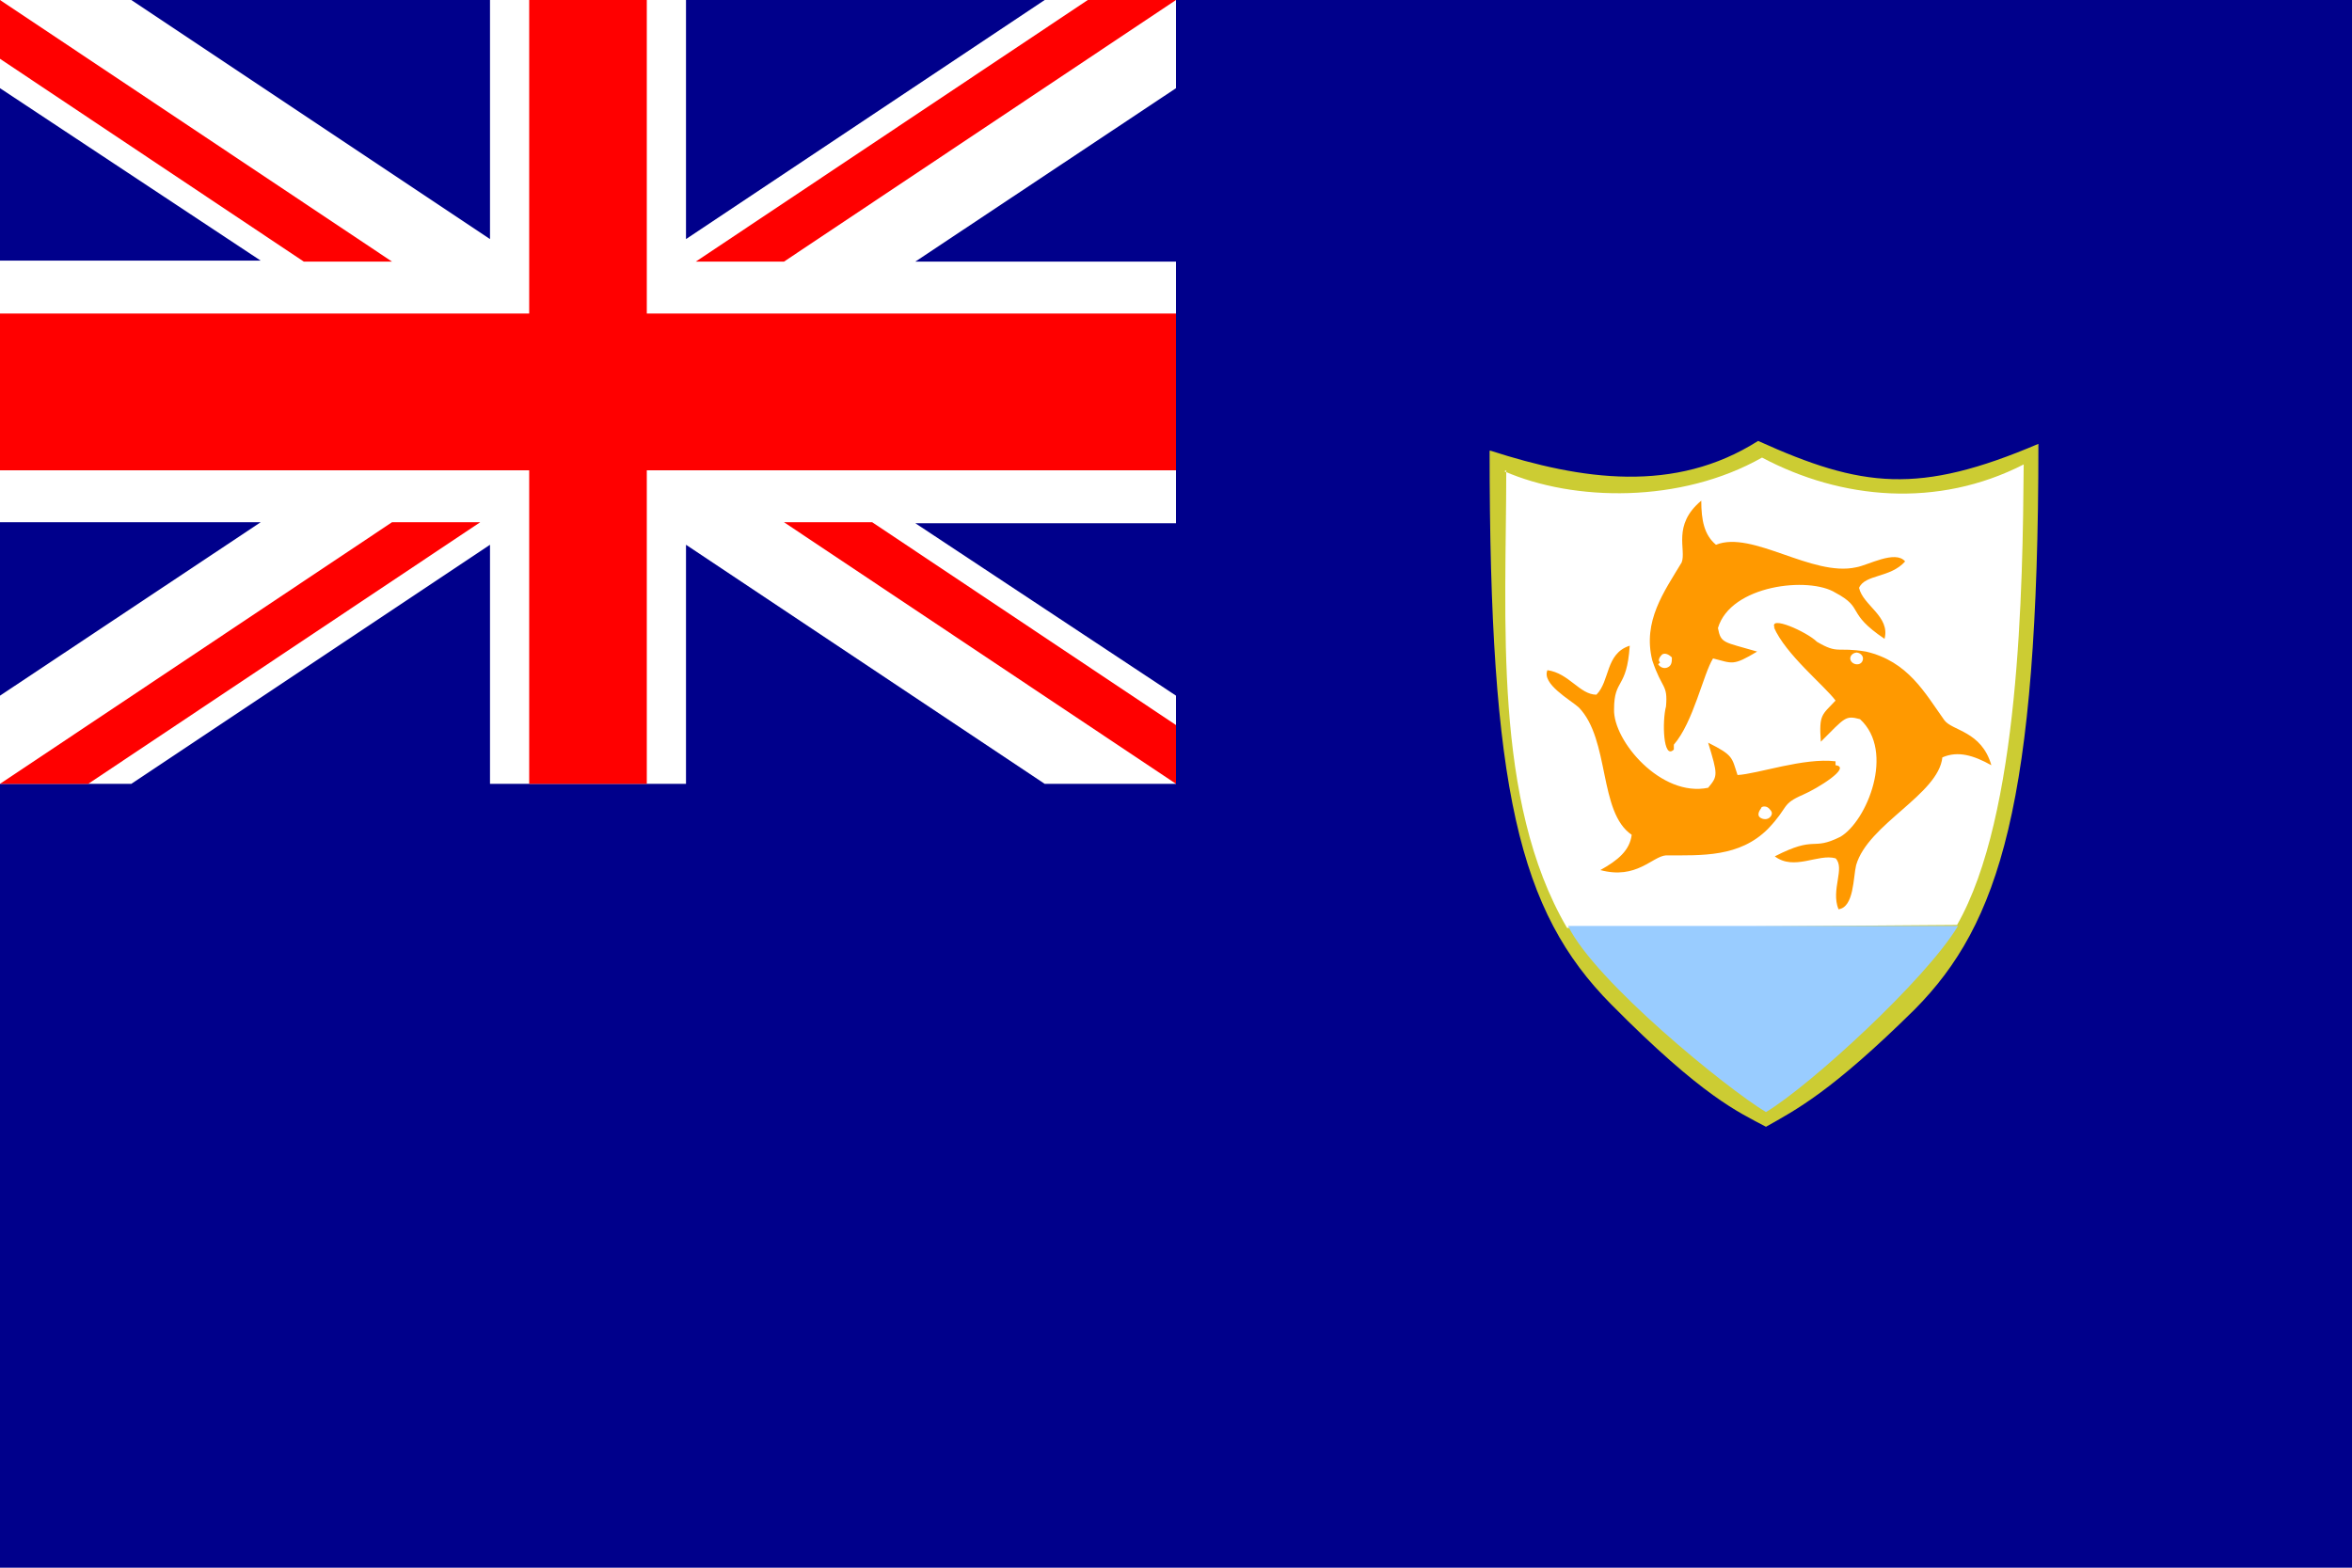 <svg xmlns="http://www.w3.org/2000/svg" width="240" height="160" viewBox="0 0 240 160"><path fill="#00008B" d="M0 0h240v160H0V0z"/><path fill="#FFF" d="M70 24.4V0H50v24.4L13.4 0H0v9l26.6 17.6H0v26.7h26.6L0 71v9h13.4L50 55.6V80h20V55.6L106.6 80H120v-9L93.4 53.4H120V26.7H93.4L120 9V0h-13.4L70 24.4z"/><path fill="#F00" d="M54 0h12v32h54v16H66v32H54V48H0V32h54V0zM0 0l40 26.7h-9L0 6V0zm120 0h-9L71 26.7h9L120 0zm0 80L80 53.3h9L120 74v6zM0 80h9l40-26.7h-9L0 80z"/><path fill="#CC3" d="M152 46c0 34.6 3 47 12.4 56.5s13 11 15.8 12.5c3-1.7 6.6-3.5 15.2-12C204 94.3 208 82 208 45.3c-12.2 5.2-18 4.5-28.6-.3-8.5 5.4-18 4-27.3 1z"/><path fill="#FFF" d="M153.7 48c0 15.2-1.4 33.7 6.2 46.7l39.8-.3c6.4-11.2 6.7-34.4 6.8-47-8.8 4.5-18.6 3.6-26.7-.7-8.3 4.7-19.2 4.5-26.3 1.4z"/><path fill="#9CF" d="M160 94.5c2.8 5.7 16.2 16.6 20.2 19 4.5-2.7 16.3-13.5 19.6-19H160z"/><path fill="#F90" d="M181 64c1.2 2.8 5.2 6 6.3 7.5-1.4 1.5-1.7 1.4-1.5 4.2 2.5-2.5 2.5-2.7 4-2.3 3.6 3.3.7 10.4-2 12-3 1.5-2.4-.2-6.7 2 2 1.5 4.4-.3 6.2.2 1 1-.5 3.2.3 5.2 1.6-.2 1.5-3.3 1.8-4.5 1.2-4.2 8.4-7.2 8.8-11 1.6-.7 3.2-.2 5 .8-1-3.5-4-3.5-4.8-4.6-2-2.8-3.7-6-8-7-3-.5-2.8.3-5-1-1-1-5-2.8-4.3-1.4zm-10.2 12c2-2.3 3-7.2 4-8.8 2 .5 2 .8 4.5-.7-3.4-1-3.7-.8-4-2.4 1.3-4.4 9.3-5.3 12-3.6 3 1.6 1 2 5 4.7.6-2.3-2.2-3.4-2.6-5.2.6-1.4 3.2-1 4.7-2.7-1-1.2-3.8.4-5 .6-4.5 1-10.6-3.8-14.3-2.3-1.2-1-1.5-2.5-1.5-4.5-3 2.5-1.5 5-2 6.3-1.8 3-4 6-3 10 1 3 1.6 2.4 1.4 4.7-.4 1.5-.3 5.5.8 4.4zm16.5 1.7c-3.2-.4-8 1.3-10 1.4-.6-1.8-.4-2-3-3.3 1 3.3 1 3.4 0 4.6-4.8 1-9.7-4.8-9.6-8 0-3.2 1.3-2 1.6-6.5-2.5.8-2 3.6-3.4 5-1.7 0-2.8-2.2-5-2.5-.6 1.4 2.3 3 3.2 3.8 3.2 3.3 2 10.7 5.4 13-.2 1.6-1.4 2.6-3.2 3.6 3.7 1 5.3-1.4 6.7-1.5 3.7 0 7.5.2 10.4-2.7 2.2-2.3 1.3-2.5 3.6-3.5 1.4-.6 5-2.8 3.3-3z"/><path fill="#FFF" d="M189.4 66.6c.4 0 .7.3.7.6s-.2.6-.6.6-.7-.3-.7-.6.3-.6.7-.6zm-20 1c-.3-.2 0-.6.2-.8.3-.2.7 0 1 .3 0 .4 0 .8-.4 1s-.8 0-1-.3zm11.3 15.7c-.2.3-.6.4-1 .2s-.3-.6 0-1c0-.2.5-.3.8 0s.4.5.2.8z"/></svg>
